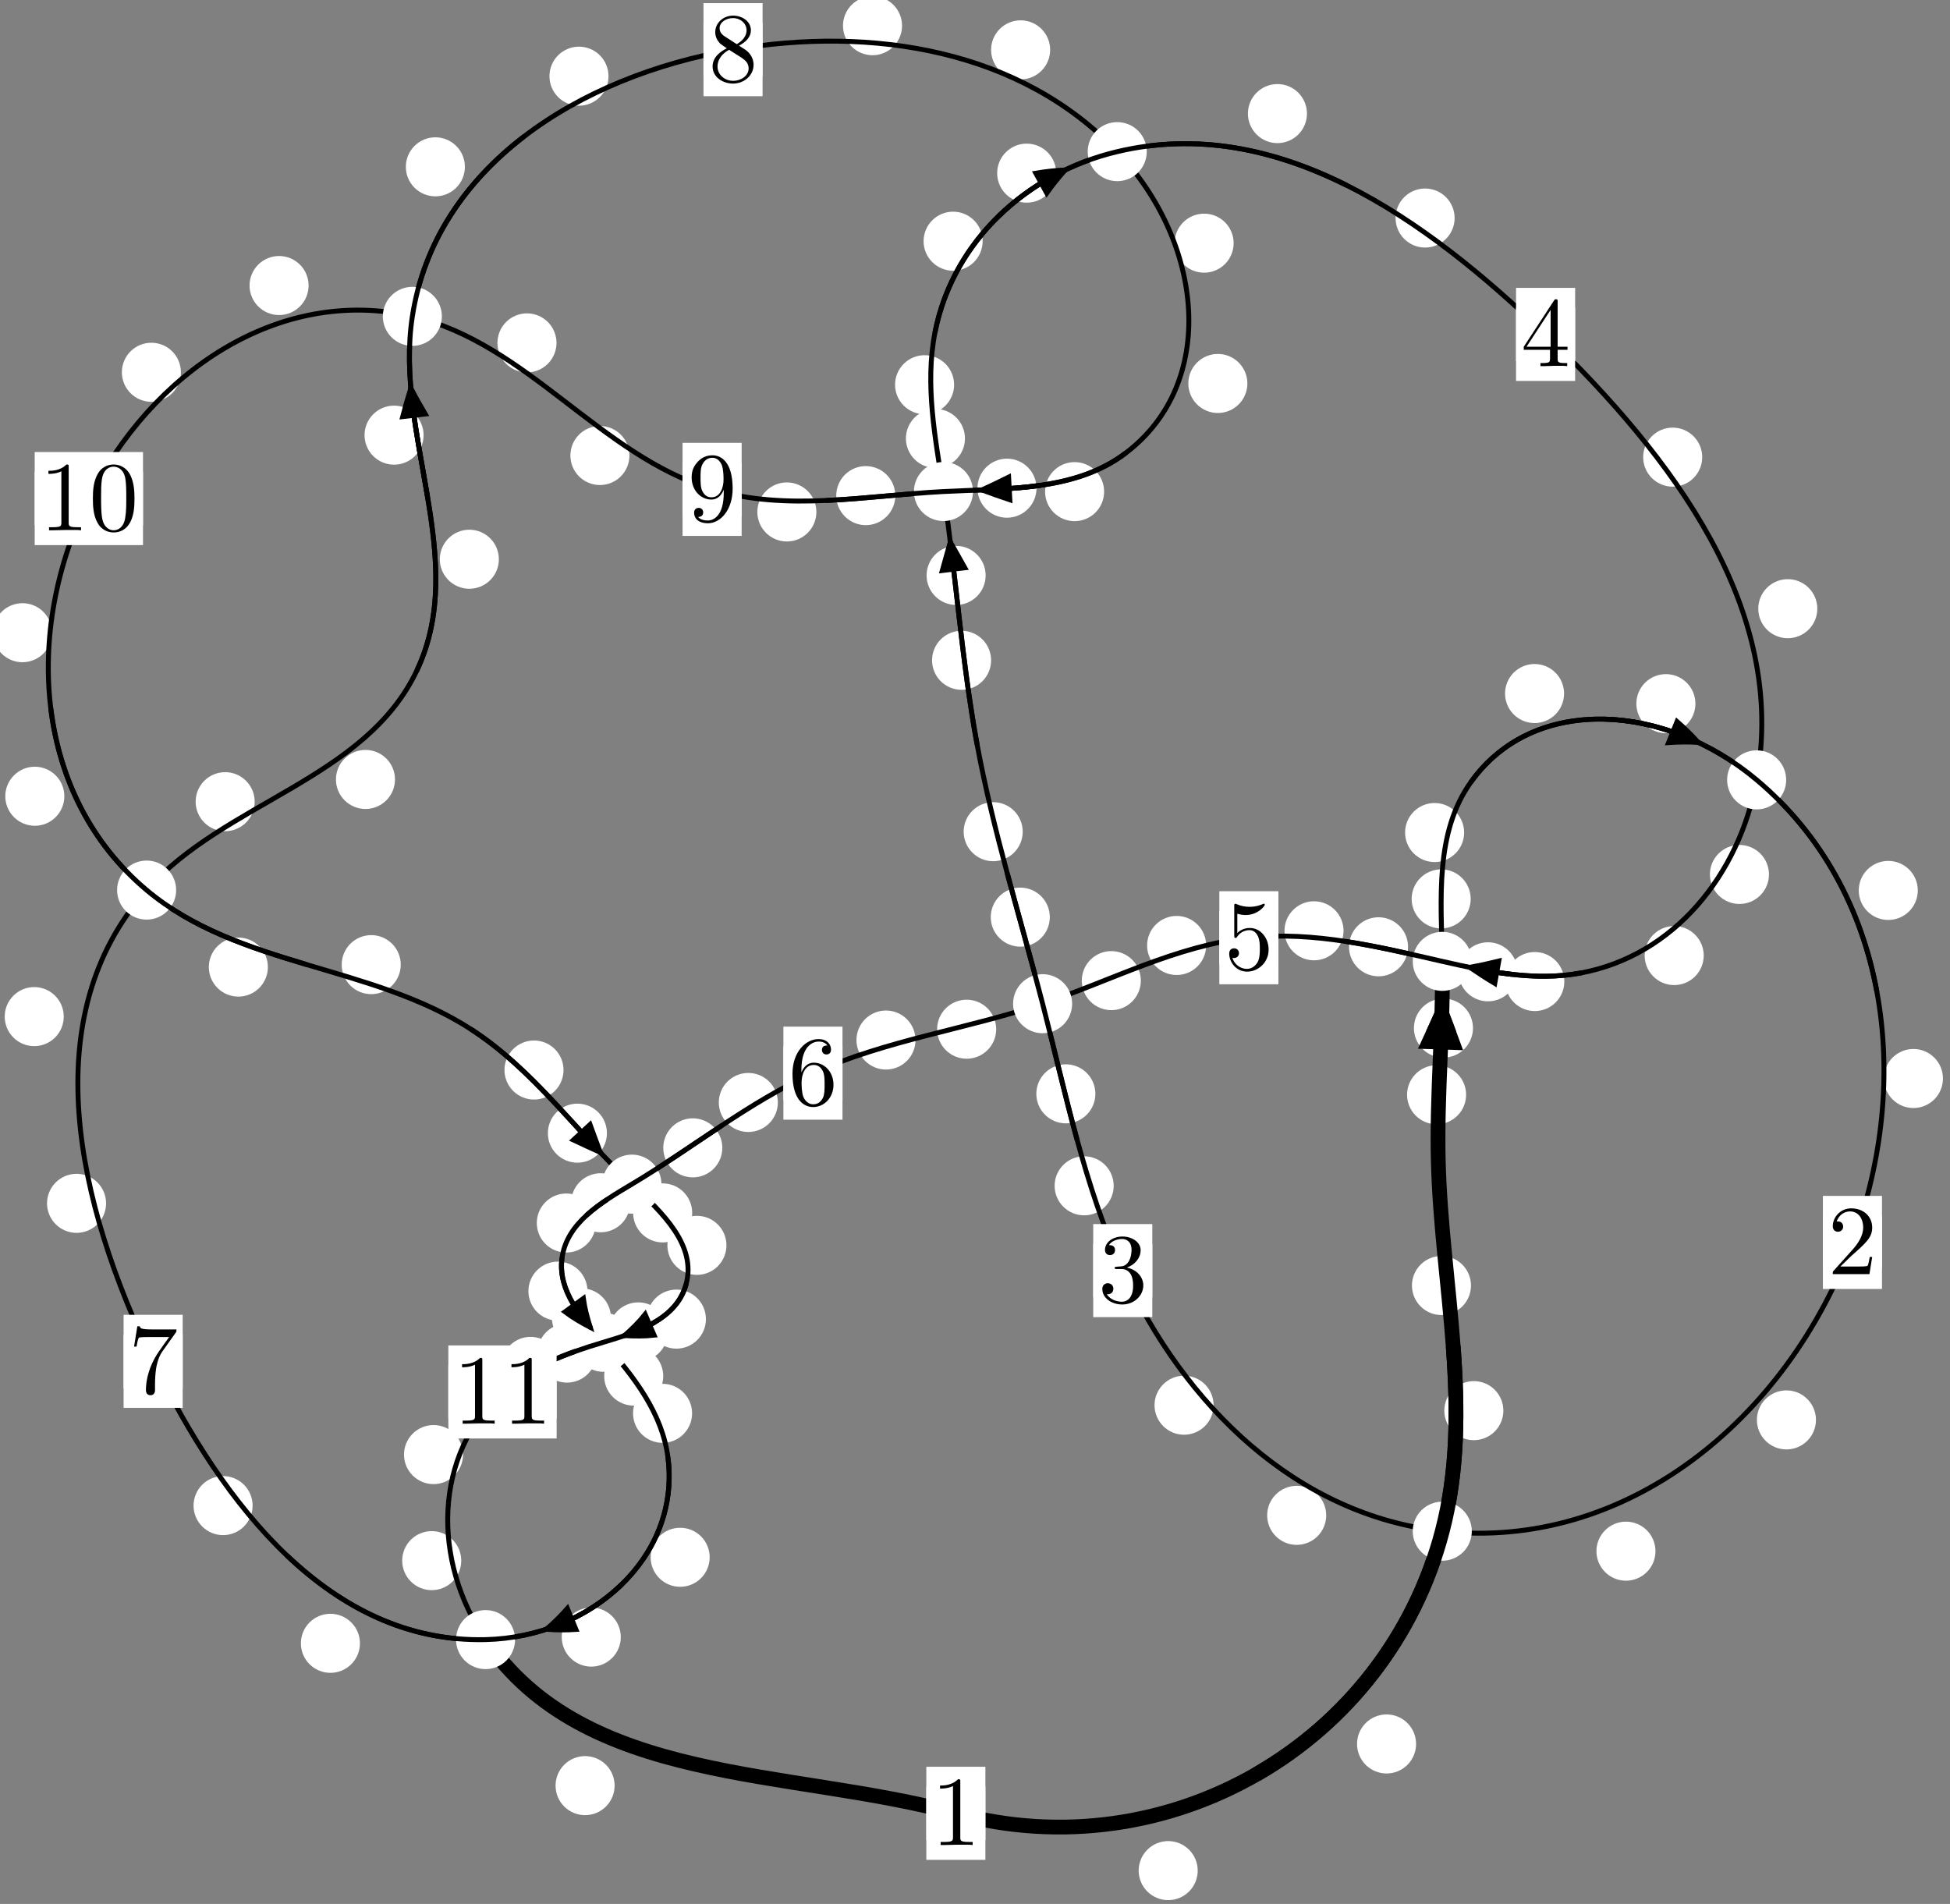 <?xml version="1.0"?>
<!-- Created by MetaPost 1.999 on 2021.07.06:0015 -->
<svg version="1.1" xmlns="http://www.w3.org/2000/svg" xmlns:xlink="http://www.w3.org/1999/xlink" width="197.397" height="192.733" viewBox="0 0 197.397 192.733">
<rect x="0" y="0" width="197.397" height="192.733" fill="#808080" stroke="none"/>
<!-- Original BoundingBox: -146.714462 -37.346756 50.682999 155.386322 -->
  <defs>
    <g transform="scale(0.01,0.01)" id="GLYPHcmr10_48">
      <path style="fill-rule: evenodd;" d="M460 -320C460 -400,455 -480,420 -554C374 -650,292 -666,250 -666C190 -666,117 -640,76 -547C44 -478,39 -400,39 -320C39 -245,43 -155,84 -79C127 2,200 22,249 22C303 22,379 1,423 -94C455 -163,460 -241,460 -320M249 -0C210 -0,151 -25,133 -121C122 -181,122 -273,122 -332C122 -396,122 -462,130 -516C149 -635,224 -644,249 -644C282 -644,348 -626,367 -527C377 -471,377 -395,377 -332C377 -257,377 -189,366 -125C351 -30,294 -0,249 -0"></path>
    </g>
    <g transform="scale(0.01,0.01)" id="GLYPHcmr10_49">
      <path style="fill-rule: evenodd;" d="M294 -640C294 -664,294 -666,271 -666C209 -602,121 -602,89 -602L89 -571C109 -571,168 -571,220 -597L220 -79C220 -43,217 -31,127 -31L95 -31L95 -0L257 -0L130 -3L217 -3L257 -3L297 -3L384 -3L419 -0L419 -31L387 -31C297 -31,294 -42,294 -79"></path>
    </g>
    <g transform="scale(0.01,0.01)" id="GLYPHcmr10_50">
      <path style="fill-rule: evenodd;" d="M127 -77L233 -180C389 -318,449 -372,449 -472C449 -586,359 -666,237 -666C124 -666,50 -574,50 -485C50 -429,100 -429,103 -429C120 -429,155 -441,155 -482C155 -508,137 -534,102 -534C94 -534,92 -534,89 -533C112 -598,166 -635,224 -635C315 -635,358 -554,358 -472C358 -392,308 -313,253 -251L61 -37C50 -26,50 -24,50 -0L421 -0L449 -174L424 -174C419 -144,412 -100,402 -85C395 -77,329 -77,307 -77"></path>
    </g>
    <g transform="scale(0.01,0.01)" id="GLYPHcmr10_51">
      <path style="fill-rule: evenodd;" d="M290 -352C372 -379,430 -449,430 -528C430 -610,342 -666,246 -666C145 -666,69 -606,69 -530C69 -497,91 -478,120 -478C151 -478,171 -500,171 -529C171 -579,124 -579,109 -579C140 -628,206 -641,242 -641C283 -641,338 -619,338 -529C338 -517,336 -459,310 -415C280 -367,246 -364,221 -363C213 -362,189 -360,182 -360C174 -359,167 -358,167 -348C167 -337,174 -337,191 -337L235 -337C317 -337,354 -269,354 -171C354 -35,285 -6,241 -6C198 -6,123 -23,88 -82C123 -77,154 -99,154 -137C154 -173,127 -193,98 -193C74 -193,42 -179,42 -135C42 -44,135 22,244 22C366 22,457 -69,457 -171C457 -253,394 -331,290 -352"></path>
    </g>
    <g transform="scale(0.01,0.01)" id="GLYPHcmr10_52">
      <path style="fill-rule: evenodd;" d="M294 -165L294 -78C294 -42,292 -31,218 -31L197 -31L197 -0L332 -0L238 -3L290 -3L332 -3L374 -3L427 -3L468 -0L468 -31L447 -31C373 -31,371 -42,371 -78L371 -165L471 -165L471 -196L371 -196L371 -651C371 -671,371 -677,355 -677C346 -677,343 -677,335 -665L28 -196L28 -165M300 -196L56 -196L300 -569"></path>
    </g>
    <g transform="scale(0.01,0.01)" id="GLYPHcmr10_53">
      <path style="fill-rule: evenodd;" d="M449 -201C449 -320,367 -420,259 -420C211 -420,168 -404,132 -369L132 -564C152 -558,185 -551,217 -551C340 -551,410 -642,410 -655C410 -661,407 -666,400 -666C399 -666,397 -666,392 -663C372 -654,323 -634,256 -634C216 -634,170 -641,123 -662C115 -665,113 -665,111 -665C101 -665,101 -657,101 -641L101 -345C101 -327,101 -319,115 -319C122 -319,124 -322,128 -328C139 -344,176 -398,257 -398C309 -398,334 -352,342 -334C358 -297,360 -258,360 -208C360 -173,360 -113,336 -71C312 -32,275 -6,229 -6C156 -6,99 -59,82 -118C85 -117,88 -116,99 -116C132 -116,149 -141,149 -165C149 -189,132 -214,99 -214C85 -214,50 -207,50 -161C50 -75,119 22,231 22C347 22,449 -74,449 -201"></path>
    </g>
    <g transform="scale(0.01,0.01)" id="GLYPHcmr10_54">
      <path style="fill-rule: evenodd;" d="M132 -328L132 -352C132 -605,256 -641,307 -641C331 -641,373 -635,395 -601C380 -601,340 -601,340 -556C340 -525,364 -510,386 -510C402 -510,432 -519,432 -558C432 -618,388 -666,305 -666C177 -666,42 -537,42 -316C42 -49,158 22,251 22C362 22,457 -72,457 -204C457 -331,368 -427,257 -427C189 -427,152 -376,132 -328M251 -6C188 -6,158 -66,152 -81C134 -128,134 -208,134 -226C134 -304,166 -404,256 -404C272 -404,318 -404,349 -342C367 -305,367 -254,367 -205C367 -157,367 -107,350 -71C320 -11,274 -6,251 -6"></path>
    </g>
    <g transform="scale(0.01,0.01)" id="GLYPHcmr10_55">
      <path style="fill-rule: evenodd;" d="M476 -609C485 -621,485 -623,485 -644L242 -644C120 -644,118 -657,114 -676L89 -676L56 -470L81 -470C84 -486,93 -549,106 -561C113 -567,191 -567,204 -567L411 -567C400 -551,321 -442,299 -409C209 -274,176 -135,176 -33C176 -23,176 22,222 22C268 22,268 -23,268 -33L268 -84C268 -139,271 -194,279 -248C283 -271,297 -357,341 -419"></path>
    </g>
    <g transform="scale(0.01,0.01)" id="GLYPHcmr10_56">
      <path style="fill-rule: evenodd;" d="M163 -457C117 -487,113 -521,113 -538C113 -599,178 -641,249 -641C322 -641,386 -589,386 -517C386 -460,347 -412,287 -377M309 -362C381 -399,430 -451,430 -517C430 -609,341 -666,250 -666C150 -666,69 -592,69 -499C69 -481,71 -436,113 -389C124 -377,161 -352,186 -335C128 -306,42 -250,42 -151C42 -45,144 22,249 22C362 22,457 -61,457 -168C457 -204,446 -249,408 -291C389 -312,373 -322,309 -362M209 -320L332 -242C360 -223,407 -193,407 -132C407 -58,332 -6,250 -6C164 -6,92 -68,92 -151C92 -209,124 -273,209 -320"></path>
    </g>
    <g transform="scale(0.01,0.01)" id="GLYPHcmr10_57">
      <path style="fill-rule: evenodd;" d="M367 -318L367 -286C367 -52,263 -6,205 -6C188 -6,134 -8,107 -42C151 -42,159 -71,159 -88C159 -119,135 -134,113 -134C97 -134,67 -125,67 -86C67 -19,121 22,206 22C335 22,457 -114,457 -329C457 -598,342 -666,253 -666C198 -666,149 -648,106 -603C65 -558,42 -516,42 -441C42 -316,130 -218,242 -218C303 -218,344 -260,367 -318M243 -241C227 -241,181 -241,150 -304C132 -341,132 -391,132 -440C132 -494,132 -541,153 -578C180 -628,218 -641,253 -641C299 -641,332 -607,349 -562C361 -530,365 -467,365 -421C365 -338,331 -241,243 -241"></path>
    </g>
  </defs>
  <path d="M121.244 189.358C121.244 188.565,120.929 187.805,120.369 187.245C119.808 186.684,119.048 186.369,118.255 186.369C117.463 186.369,116.703 186.684,116.142 187.245C115.582 187.805,115.267 188.565,115.267 189.358C115.267 190.151,115.582 190.911,116.142 191.471C116.703 192.032,117.463 192.347,118.255 192.347C119.048 192.347,119.808 192.032,120.369 191.471C120.929 190.911,121.244 190.151,121.244 189.358Z" style="fill: rgb(100%,100%,100%);stroke: none;"></path>
  <path d="M99.749 183.558C99.749 182.765,99.434 182.005,98.874 181.444C98.313 180.884,97.553 180.569,96.761 180.569C95.968 180.569,95.208 180.884,94.647 181.444C94.087 182.005,93.772 182.765,93.772 183.558C93.772 184.35,94.087 185.111,94.647 185.671C95.208 186.232,95.968 186.547,96.761 186.547C97.553 186.547,98.313 186.232,98.874 185.671C99.434 185.111,99.749 184.35,99.749 183.558Z" style="fill: rgb(100%,100%,100%);stroke: none;"></path>
  <path d="M152.184 142.797C152.184 142.004,151.869 141.244,151.309 140.683C150.748 140.123,149.988 139.808,149.195 139.808C148.403 139.808,147.643 140.123,147.082 140.683C146.522 141.244,146.207 142.004,146.207 142.797C146.207 143.589,146.522 144.35,147.082 144.91C147.643 145.471,148.403 145.786,149.195 145.786C149.988 145.786,150.748 145.471,151.309 144.91C151.869 144.35,152.184 143.589,152.184 142.797Z" style="fill: rgb(100%,100%,100%);stroke: none;"></path>
  <path d="M143.349 176.538C143.349 175.745,143.034 174.985,142.474 174.424C141.913 173.864,141.153 173.549,140.36 173.549C139.568 173.549,138.808 173.864,138.247 174.424C137.687 174.985,137.372 175.745,137.372 176.538C137.372 177.33,137.687 178.09,138.247 178.651C138.808 179.211,139.568 179.526,140.36 179.526C141.153 179.526,141.913 179.211,142.474 178.651C143.034 178.09,143.349 177.33,143.349 176.538Z" style="fill: rgb(100%,100%,100%);stroke: none;"></path>
  <path d="M148.413 110.819C148.413 110.026,148.098 109.266,147.538 108.706C146.977 108.145,146.217 107.83,145.424 107.83C144.632 107.83,143.872 108.145,143.311 108.706C142.751 109.266,142.436 110.026,142.436 110.819C142.436 111.612,142.751 112.372,143.311 112.932C143.872 113.493,144.632 113.808,145.424 113.808C146.217 113.808,146.977 113.493,147.538 112.932C148.098 112.372,148.413 111.612,148.413 110.819Z" style="fill: rgb(100%,100%,100%);stroke: none;"></path>
  <path d="M148.907 130.131C148.907 129.338,148.592 128.578,148.032 128.017C147.471 127.457,146.711 127.142,145.919 127.142C145.126 127.142,144.366 127.457,143.805 128.017C143.245 128.578,142.93 129.338,142.93 130.131C142.93 130.923,143.245 131.684,143.805 132.244C144.366 132.805,145.126 133.12,145.919 133.12C146.711 133.12,147.471 132.805,148.032 132.244C148.592 131.684,148.907 130.923,148.907 130.131Z" style="fill: rgb(100%,100%,100%);stroke: none;"></path>
  <path d="M148.877 90.993C148.877 90.2,148.562 89.44,148.002 88.88C147.441 88.319,146.681 88.004,145.889 88.004C145.096 88.004,144.336 88.319,143.775 88.88C143.215 89.44,142.9 90.2,142.9 90.993C142.9 91.786,143.215 92.546,143.775 93.106C144.336 93.667,145.096 93.982,145.889 93.982C146.681 93.982,147.441 93.667,148.002 93.106C148.562 92.546,148.877 91.786,148.877 90.993Z" style="fill: rgb(100%,100%,100%);stroke: none;"></path>
  <path d="M149.108 104.072C149.108 103.279,148.793 102.519,148.232 101.959C147.672 101.398,146.912 101.083,146.119 101.083C145.326 101.083,144.566 101.398,144.006 101.959C143.445 102.519,143.13 103.279,143.13 104.072C143.13 104.865,143.445 105.625,144.006 106.185C144.566 106.746,145.326 107.061,146.119 107.061C146.912 107.061,147.672 106.746,148.232 106.185C148.793 105.625,149.108 104.865,149.108 104.072Z" style="fill: rgb(100%,100%,100%);stroke: none;"></path>
  <path d="M158.331 70.206C158.331 69.413,158.016 68.653,157.456 68.092C156.895 67.532,156.135 67.217,155.343 67.217C154.55 67.217,153.79 67.532,153.229 68.092C152.669 68.653,152.354 69.413,152.354 70.206C152.354 70.998,152.669 71.758,153.229 72.319C153.79 72.879,154.55 73.194,155.343 73.194C156.135 73.194,156.895 72.879,157.456 72.319C158.016 71.758,158.331 70.998,158.331 70.206Z" style="fill: rgb(100%,100%,100%);stroke: none;"></path>
  <path d="M148.213 84.276C148.213 83.483,147.898 82.723,147.338 82.163C146.777 81.602,146.017 81.287,145.225 81.287C144.432 81.287,143.672 81.602,143.111 82.163C142.551 82.723,142.236 83.483,142.236 84.276C142.236 85.069,142.551 85.829,143.111 86.389C143.672 86.95,144.432 87.265,145.225 87.265C146.017 87.265,146.777 86.95,147.338 86.389C147.898 85.829,148.213 85.069,148.213 84.276Z" style="fill: rgb(100%,100%,100%);stroke: none;"></path>
  <path d="M194.138 90.136C194.138 89.344,193.823 88.584,193.262 88.023C192.702 87.463,191.941 87.148,191.149 87.148C190.356 87.148,189.596 87.463,189.035 88.023C188.475 88.584,188.16 89.344,188.16 90.136C188.16 90.929,188.475 91.689,189.035 92.25C189.596 92.81,190.356 93.125,191.149 93.125C191.941 93.125,192.702 92.81,193.262 92.25C193.823 91.689,194.138 90.929,194.138 90.136Z" style="fill: rgb(100%,100%,100%);stroke: none;"></path>
  <path d="M171.625 71.229C171.625 70.436,171.311 69.676,170.75 69.116C170.19 68.555,169.429 68.24,168.637 68.24C167.844 68.24,167.084 68.555,166.523 69.116C165.963 69.676,165.648 70.436,165.648 71.229C165.648 72.022,165.963 72.782,166.523 73.342C167.084 73.903,167.844 74.218,168.637 74.218C169.429 74.218,170.19 73.903,170.75 73.342C171.311 72.782,171.625 72.022,171.625 71.229Z" style="fill: rgb(100%,100%,100%);stroke: none;"></path>
  <path d="M183.828 143.734C183.828 142.942,183.513 142.181,182.952 141.621C182.392 141.061,181.632 140.746,180.839 140.746C180.046 140.746,179.286 141.061,178.726 141.621C178.165 142.181,177.85 142.942,177.85 143.734C177.85 144.527,178.165 145.287,178.726 145.848C179.286 146.408,180.046 146.723,180.839 146.723C181.632 146.723,182.392 146.408,182.952 145.848C183.513 145.287,183.828 144.527,183.828 143.734Z" style="fill: rgb(100%,100%,100%);stroke: none;"></path>
  <path d="M196.683 109.175C196.683 108.382,196.368 107.622,195.808 107.062C195.247 106.501,194.487 106.186,193.694 106.186C192.902 106.186,192.141 106.501,191.581 107.062C191.02 107.622,190.706 108.382,190.706 109.175C190.706 109.968,191.02 110.728,191.581 111.288C192.141 111.849,192.902 112.164,193.694 112.164C194.487 112.164,195.247 111.849,195.808 111.288C196.368 110.728,196.683 109.968,196.683 109.175Z" style="fill: rgb(100%,100%,100%);stroke: none;"></path>
  <path d="M134.251 153.397C134.251 152.604,133.936 151.844,133.376 151.283C132.815 150.723,132.055 150.408,131.262 150.408C130.47 150.408,129.71 150.723,129.149 151.283C128.589 151.844,128.274 152.604,128.274 153.397C128.274 154.189,128.589 154.95,129.149 155.51C129.71 156.071,130.47 156.385,131.262 156.385C132.055 156.385,132.815 156.071,133.376 155.51C133.936 154.95,134.251 154.189,134.251 153.397Z" style="fill: rgb(100%,100%,100%);stroke: none;"></path>
  <path d="M167.583 157.023C167.583 156.23,167.268 155.47,166.708 154.91C166.147 154.349,165.387 154.034,164.594 154.034C163.802 154.034,163.041 154.349,162.481 154.91C161.92 155.47,161.605 156.23,161.605 157.023C161.605 157.816,161.92 158.576,162.481 159.136C163.041 159.697,163.802 160.012,164.594 160.012C165.387 160.012,166.147 159.697,166.708 159.136C167.268 158.576,167.583 157.816,167.583 157.023Z" style="fill: rgb(100%,100%,100%);stroke: none;"></path>
  <path d="M112.737 120.038C112.737 119.245,112.422 118.485,111.861 117.924C111.301 117.364,110.541 117.049,109.748 117.049C108.955 117.049,108.195 117.364,107.635 117.924C107.074 118.485,106.759 119.245,106.759 120.038C106.759 120.83,107.074 121.591,107.635 122.151C108.195 122.712,108.955 123.026,109.748 123.026C110.541 123.026,111.301 122.712,111.861 122.151C112.422 121.591,112.737 120.83,112.737 120.038Z" style="fill: rgb(100%,100%,100%);stroke: none;"></path>
  <path d="M122.85 142.248C122.85 141.455,122.535 140.695,121.974 140.134C121.414 139.574,120.654 139.259,119.861 139.259C119.068 139.259,118.308 139.574,117.748 140.134C117.187 140.695,116.872 141.455,116.872 142.248C116.872 143.04,117.187 143.801,117.748 144.361C118.308 144.921,119.068 145.236,119.861 145.236C120.654 145.236,121.414 144.921,121.974 144.361C122.535 143.801,122.85 143.04,122.85 142.248Z" style="fill: rgb(100%,100%,100%);stroke: none;"></path>
  <path d="M106.271 92.839C106.271 92.046,105.956 91.286,105.395 90.726C104.835 90.165,104.075 89.85,103.282 89.85C102.489 89.85,101.729 90.165,101.169 90.726C100.608 91.286,100.293 92.046,100.293 92.839C100.293 93.632,100.608 94.392,101.169 94.952C101.729 95.513,102.489 95.828,103.282 95.828C104.075 95.828,104.835 95.513,105.395 94.952C105.956 94.392,106.271 93.632,106.271 92.839Z" style="fill: rgb(100%,100%,100%);stroke: none;"></path>
  <path d="M110.884 110.727C110.884 109.934,110.569 109.174,110.009 108.614C109.448 108.053,108.688 107.738,107.896 107.738C107.103 107.738,106.343 108.053,105.782 108.614C105.222 109.174,104.907 109.934,104.907 110.727C104.907 111.52,105.222 112.28,105.782 112.84C106.343 113.401,107.103 113.716,107.896 113.716C108.688 113.716,109.448 113.401,110.009 112.84C110.569 112.28,110.884 111.52,110.884 110.727Z" style="fill: rgb(100%,100%,100%);stroke: none;"></path>
  <path d="M100.329 66.841C100.329 66.049,100.014 65.288,99.453 64.728C98.893 64.167,98.132 63.852,97.34 63.852C96.547 63.852,95.787 64.167,95.226 64.728C94.666 65.288,94.351 66.049,94.351 66.841C94.351 67.634,94.666 68.394,95.226 68.955C95.787 69.515,96.547 69.83,97.34 69.83C98.132 69.83,98.893 69.515,99.453 68.955C100.014 68.394,100.329 67.634,100.329 66.841Z" style="fill: rgb(100%,100%,100%);stroke: none;"></path>
  <path d="M103.529 84.19C103.529 83.398,103.214 82.637,102.654 82.077C102.093 81.516,101.333 81.202,100.54 81.202C99.748 81.202,98.987 81.516,98.427 82.077C97.866 82.637,97.551 83.398,97.551 84.19C97.551 84.983,97.866 85.743,98.427 86.304C98.987 86.864,99.748 87.179,100.54 87.179C101.333 87.179,102.093 86.864,102.654 86.304C103.214 85.743,103.529 84.983,103.529 84.19Z" style="fill: rgb(100%,100%,100%);stroke: none;"></path>
  <path d="M97.682 44.384C97.682 43.591,97.367 42.831,96.807 42.27C96.246 41.71,95.486 41.395,94.694 41.395C93.901 41.395,93.141 41.71,92.58 42.27C92.02 42.831,91.705 43.591,91.705 44.384C91.705 45.176,92.02 45.936,92.58 46.497C93.141 47.057,93.901 47.372,94.694 47.372C95.486 47.372,96.246 47.057,96.807 46.497C97.367 45.936,97.682 45.176,97.682 44.384Z" style="fill: rgb(100%,100%,100%);stroke: none;"></path>
  <path d="M99.776 58.248C99.776 57.455,99.461 56.695,98.9 56.135C98.34 55.574,97.58 55.259,96.787 55.259C95.994 55.259,95.234 55.574,94.674 56.135C94.113 56.695,93.798 57.455,93.798 58.248C93.798 59.041,94.113 59.801,94.674 60.361C95.234 60.922,95.994 61.237,96.787 61.237C97.58 61.237,98.34 60.922,98.9 60.361C99.461 59.801,99.776 59.041,99.776 58.248Z" style="fill: rgb(100%,100%,100%);stroke: none;"></path>
  <path d="M99.472 24.416C99.472 23.623,99.157 22.863,98.596 22.303C98.036 21.742,97.276 21.427,96.483 21.427C95.69 21.427,94.93 21.742,94.37 22.303C93.809 22.863,93.494 23.623,93.494 24.416C93.494 25.209,93.809 25.969,94.37 26.529C94.93 27.09,95.69 27.405,96.483 27.405C97.276 27.405,98.036 27.09,98.596 26.529C99.157 25.969,99.472 25.209,99.472 24.416Z" style="fill: rgb(100%,100%,100%);stroke: none;"></path>
  <path d="M96.583 38.945C96.583 38.152,96.268 37.392,95.708 36.832C95.147 36.271,94.387 35.956,93.595 35.956C92.802 35.956,92.042 36.271,91.481 36.832C90.921 37.392,90.606 38.152,90.606 38.945C90.606 39.738,90.921 40.498,91.481 41.058C92.042 41.619,92.802 41.934,93.595 41.934C94.387 41.934,95.147 41.619,95.708 41.058C96.268 40.498,96.583 39.738,96.583 38.945Z" style="fill: rgb(100%,100%,100%);stroke: none;"></path>
  <path d="M132.303 11.499C132.303 10.707,131.988 9.946,131.428 9.386C130.867 8.825,130.107 8.51,129.315 8.51C128.522 8.51,127.762 8.825,127.201 9.386C126.641 9.946,126.326 10.707,126.326 11.499C126.326 12.292,126.641 13.052,127.201 13.613C127.762 14.173,128.522 14.488,129.315 14.488C130.107 14.488,130.867 14.173,131.428 13.613C131.988 13.052,132.303 12.292,132.303 11.499Z" style="fill: rgb(100%,100%,100%);stroke: none;"></path>
  <path d="M106.919 17.528C106.919 16.735,106.604 15.975,106.044 15.414C105.483 14.854,104.723 14.539,103.93 14.539C103.138 14.539,102.378 14.854,101.817 15.414C101.257 15.975,100.942 16.735,100.942 17.528C100.942 18.32,101.257 19.081,101.817 19.641C102.378 20.201,103.138 20.516,103.93 20.516C104.723 20.516,105.483 20.201,106.044 19.641C106.604 19.081,106.919 18.32,106.919 17.528Z" style="fill: rgb(100%,100%,100%);stroke: none;"></path>
  <path d="M172.314 46.275C172.314 45.483,171.999 44.723,171.438 44.162C170.878 43.602,170.118 43.287,169.325 43.287C168.532 43.287,167.772 43.602,167.212 44.162C166.651 44.723,166.336 45.483,166.336 46.275C166.336 47.068,166.651 47.828,167.212 48.389C167.772 48.949,168.532 49.264,169.325 49.264C170.118 49.264,170.878 48.949,171.438 48.389C171.999 47.828,172.314 47.068,172.314 46.275Z" style="fill: rgb(100%,100%,100%);stroke: none;"></path>
  <path d="M147.25 22.071C147.25 21.279,146.935 20.518,146.374 19.958C145.814 19.397,145.054 19.083,144.261 19.083C143.468 19.083,142.708 19.397,142.148 19.958C141.587 20.518,141.272 21.279,141.272 22.071C141.272 22.864,141.587 23.624,142.148 24.185C142.708 24.745,143.468 25.06,144.261 25.06C145.054 25.06,145.814 24.745,146.374 24.185C146.935 23.624,147.25 22.864,147.25 22.071Z" style="fill: rgb(100%,100%,100%);stroke: none;"></path>
  <path d="M179.071 88.519C179.071 87.726,178.756 86.966,178.195 86.405C177.635 85.845,176.875 85.53,176.082 85.53C175.289 85.53,174.529 85.845,173.969 86.405C173.408 86.966,173.093 87.726,173.093 88.519C173.093 89.311,173.408 90.071,173.969 90.632C174.529 91.192,175.289 91.507,176.082 91.507C176.875 91.507,177.635 91.192,178.195 90.632C178.756 90.071,179.071 89.311,179.071 88.519Z" style="fill: rgb(100%,100%,100%);stroke: none;"></path>
  <path d="M183.965 61.617C183.965 60.824,183.65 60.064,183.09 59.504C182.529 58.943,181.769 58.628,180.977 58.628C180.184 58.628,179.424 58.943,178.863 59.504C178.303 60.064,177.988 60.824,177.988 61.617C177.988 62.41,178.303 63.17,178.863 63.73C179.424 64.291,180.184 64.606,180.977 64.606C181.769 64.606,182.529 64.291,183.09 63.73C183.65 63.17,183.965 62.41,183.965 61.617Z" style="fill: rgb(100%,100%,100%);stroke: none;"></path>
  <path d="M158.355 99.36C158.355 98.567,158.04 97.807,157.479 97.246C156.919 96.686,156.159 96.371,155.366 96.371C154.573 96.371,153.813 96.686,153.253 97.246C152.692 97.807,152.377 98.567,152.377 99.36C152.377 100.152,152.692 100.913,153.253 101.473C153.813 102.034,154.573 102.348,155.366 102.348C156.159 102.348,156.919 102.034,157.479 101.473C158.04 100.913,158.355 100.152,158.355 99.36Z" style="fill: rgb(100%,100%,100%);stroke: none;"></path>
  <path d="M172.466 96.73C172.466 95.937,172.151 95.177,171.59 94.617C171.03 94.056,170.27 93.741,169.477 93.741C168.684 93.741,167.924 94.056,167.363 94.617C166.803 95.177,166.488 95.937,166.488 96.73C166.488 97.523,166.803 98.283,167.363 98.843C167.924 99.404,168.684 99.719,169.477 99.719C170.27 99.719,171.03 99.404,171.59 98.843C172.151 98.283,172.466 97.523,172.466 96.73Z" style="fill: rgb(100%,100%,100%);stroke: none;"></path>
  <path d="M142.535 95.842C142.535 95.049,142.22 94.289,141.66 93.729C141.099 93.168,140.339 92.853,139.547 92.853C138.754 92.853,137.994 93.168,137.433 93.729C136.873 94.289,136.558 95.049,136.558 95.842C136.558 96.635,136.873 97.395,137.433 97.955C137.994 98.516,138.754 98.831,139.547 98.831C140.339 98.831,141.099 98.516,141.66 97.955C142.22 97.395,142.535 96.635,142.535 95.842Z" style="fill: rgb(100%,100%,100%);stroke: none;"></path>
  <path d="M153.616 98.374C153.616 97.581,153.301 96.821,152.74 96.261C152.18 95.7,151.419 95.385,150.627 95.385C149.834 95.385,149.074 95.7,148.513 96.261C147.953 96.821,147.638 97.581,147.638 98.374C147.638 99.167,147.953 99.927,148.513 100.487C149.074 101.048,149.834 101.363,150.627 101.363C151.419 101.363,152.18 101.048,152.74 100.487C153.301 99.927,153.616 99.167,153.616 98.374Z" style="fill: rgb(100%,100%,100%);stroke: none;"></path>
  <path d="M122.099 95.708C122.099 94.915,121.784 94.155,121.223 93.594C120.663 93.034,119.903 92.719,119.11 92.719C118.317 92.719,117.557 93.034,116.997 93.594C116.436 94.155,116.121 94.915,116.121 95.708C116.121 96.5,116.436 97.261,116.997 97.821C117.557 98.382,118.317 98.697,119.11 98.697C119.903 98.697,120.663 98.382,121.223 97.821C121.784 97.261,122.099 96.5,122.099 95.708Z" style="fill: rgb(100%,100%,100%);stroke: none;"></path>
  <path d="M136.006 94.223C136.006 93.43,135.691 92.67,135.13 92.11C134.57 91.549,133.81 91.234,133.017 91.234C132.224 91.234,131.464 91.549,130.904 92.11C130.343 92.67,130.028 93.43,130.028 94.223C130.028 95.016,130.343 95.776,130.904 96.336C131.464 96.897,132.224 97.212,133.017 97.212C133.81 97.212,134.57 96.897,135.13 96.336C135.691 95.776,136.006 95.016,136.006 94.223Z" style="fill: rgb(100%,100%,100%);stroke: none;"></path>
  <path d="M100.842 104.185C100.842 103.393,100.528 102.633,99.967 102.072C99.407 101.512,98.646 101.197,97.854 101.197C97.061 101.197,96.301 101.512,95.74 102.072C95.18 102.633,94.865 103.393,94.865 104.185C94.865 104.978,95.18 105.738,95.74 106.299C96.301 106.859,97.061 107.174,97.854 107.174C98.646 107.174,99.407 106.859,99.967 106.299C100.528 105.738,100.842 104.978,100.842 104.185Z" style="fill: rgb(100%,100%,100%);stroke: none;"></path>
  <path d="M115.486 99.268C115.486 98.475,115.171 97.715,114.61 97.154C114.05 96.594,113.29 96.279,112.497 96.279C111.704 96.279,110.944 96.594,110.383 97.154C109.823 97.715,109.508 98.475,109.508 99.268C109.508 100.06,109.823 100.82,110.383 101.381C110.944 101.941,111.704 102.256,112.497 102.256C113.29 102.256,114.05 101.941,114.61 101.381C115.171 100.82,115.486 100.06,115.486 99.268Z" style="fill: rgb(100%,100%,100%);stroke: none;"></path>
  <path d="M78.741 111.6C78.741 110.808,78.426 110.048,77.866 109.487C77.305 108.927,76.545 108.612,75.752 108.612C74.96 108.612,74.199 108.927,73.639 109.487C73.078 110.048,72.764 110.808,72.764 111.6C72.764 112.393,73.078 113.153,73.639 113.714C74.199 114.274,74.96 114.589,75.752 114.589C76.545 114.589,77.305 114.274,77.866 113.714C78.426 113.153,78.741 112.393,78.741 111.6Z" style="fill: rgb(100%,100%,100%);stroke: none;"></path>
  <path d="M92.676 105.28C92.676 104.488,92.361 103.728,91.801 103.167C91.24 102.607,90.48 102.292,89.687 102.292C88.895 102.292,88.135 102.607,87.574 103.167C87.014 103.728,86.699 104.488,86.699 105.28C86.699 106.073,87.014 106.833,87.574 107.394C88.135 107.954,88.895 108.269,89.687 108.269C90.48 108.269,91.24 107.954,91.801 107.394C92.361 106.833,92.676 106.073,92.676 105.28Z" style="fill: rgb(100%,100%,100%);stroke: none;"></path>
  <path d="M63.793 121.754C63.793 120.962,63.478 120.202,62.918 119.641C62.357 119.081,61.597 118.766,60.804 118.766C60.012 118.766,59.251 119.081,58.691 119.641C58.13 120.202,57.816 120.962,57.816 121.754C57.816 122.547,58.13 123.307,58.691 123.868C59.251 124.428,60.012 124.743,60.804 124.743C61.597 124.743,62.357 124.428,62.918 123.868C63.478 123.307,63.793 122.547,63.793 121.754Z" style="fill: rgb(100%,100%,100%);stroke: none;"></path>
  <path d="M73.12 116.194C73.12 115.401,72.805 114.641,72.245 114.081C71.684 113.52,70.924 113.205,70.131 113.205C69.339 113.205,68.578 113.52,68.018 114.081C67.457 114.641,67.143 115.401,67.143 116.194C67.143 116.987,67.457 117.747,68.018 118.307C68.578 118.868,69.339 119.183,70.131 119.183C70.924 119.183,71.684 118.868,72.245 118.307C72.805 117.747,73.12 116.987,73.12 116.194Z" style="fill: rgb(100%,100%,100%);stroke: none;"></path>
  <path d="M59.468 130.699C59.468 129.906,59.153 129.146,58.592 128.585C58.032 128.025,57.272 127.71,56.479 127.71C55.686 127.71,54.926 128.025,54.366 128.585C53.805 129.146,53.49 129.906,53.49 130.699C53.49 131.491,53.805 132.252,54.366 132.812C54.926 133.372,55.686 133.687,56.479 133.687C57.272 133.687,58.032 133.372,58.592 132.812C59.153 132.252,59.468 131.491,59.468 130.699Z" style="fill: rgb(100%,100%,100%);stroke: none;"></path>
  <path d="M60.316 123.804C60.316 123.011,60.001 122.251,59.441 121.69C58.88 121.13,58.12 120.815,57.327 120.815C56.535 120.815,55.774 121.13,55.214 121.69C54.653 122.251,54.339 123.011,54.339 123.804C54.339 124.596,54.653 125.356,55.214 125.917C55.774 126.477,56.535 126.792,57.327 126.792C58.12 126.792,58.88 126.477,59.441 125.917C60.001 125.356,60.316 124.596,60.316 123.804Z" style="fill: rgb(100%,100%,100%);stroke: none;"></path>
  <path d="M67.139 139.299C67.139 138.507,66.824 137.746,66.263 137.186C65.703 136.625,64.943 136.311,64.15 136.311C63.357 136.311,62.597 136.625,62.037 137.186C61.476 137.746,61.161 138.507,61.161 139.299C61.161 140.092,61.476 140.852,62.037 141.413C62.597 141.973,63.357 142.288,64.15 142.288C64.943 142.288,65.703 141.973,66.263 141.413C66.824 140.852,67.139 140.092,67.139 139.299Z" style="fill: rgb(100%,100%,100%);stroke: none;"></path>
  <path d="M61.847 133.402C61.847 132.609,61.532 131.849,60.972 131.289C60.411 130.728,59.651 130.413,58.858 130.413C58.066 130.413,57.305 130.728,56.745 131.289C56.184 131.849,55.87 132.609,55.87 133.402C55.87 134.195,56.184 134.955,56.745 135.515C57.305 136.076,58.066 136.391,58.858 136.391C59.651 136.391,60.411 136.076,60.972 135.515C61.532 134.955,61.847 134.195,61.847 133.402Z" style="fill: rgb(100%,100%,100%);stroke: none;"></path>
  <path d="M71.84 157.641C71.84 156.848,71.525 156.088,70.965 155.527C70.404 154.967,69.644 154.652,68.852 154.652C68.059 154.652,67.299 154.967,66.738 155.527C66.178 156.088,65.863 156.848,65.863 157.641C65.863 158.433,66.178 159.193,66.738 159.754C67.299 160.314,68.059 160.629,68.852 160.629C69.644 160.629,70.404 160.314,70.965 159.754C71.525 159.193,71.84 158.433,71.84 157.641Z" style="fill: rgb(100%,100%,100%);stroke: none;"></path>
  <path d="M70.06 143.068C70.06 142.276,69.745 141.516,69.185 140.955C68.624 140.395,67.864 140.08,67.072 140.08C66.279 140.08,65.519 140.395,64.958 140.955C64.398 141.516,64.083 142.276,64.083 143.068C64.083 143.861,64.398 144.621,64.958 145.182C65.519 145.742,66.279 146.057,67.072 146.057C67.864 146.057,68.624 145.742,69.185 145.182C69.745 144.621,70.06 143.861,70.06 143.068Z" style="fill: rgb(100%,100%,100%);stroke: none;"></path>
  <path d="M36.436 166.35C36.436 165.557,36.121 164.797,35.56 164.237C35 163.676,34.24 163.361,33.447 163.361C32.654 163.361,31.894 163.676,31.334 164.237C30.773 164.797,30.458 165.557,30.458 166.35C30.458 167.143,30.773 167.903,31.334 168.463C31.894 169.024,32.654 169.339,33.447 169.339C34.24 169.339,35 169.024,35.56 168.463C36.121 167.903,36.436 167.143,36.436 166.35Z" style="fill: rgb(100%,100%,100%);stroke: none;"></path>
  <path d="M62.842 165.719C62.842 164.926,62.527 164.166,61.967 163.606C61.407 163.045,60.646 162.73,59.854 162.73C59.061 162.73,58.301 163.045,57.74 163.606C57.18 164.166,56.865 164.926,56.865 165.719C56.865 166.512,57.18 167.272,57.74 167.832C58.301 168.393,59.061 168.708,59.854 168.708C60.646 168.708,61.407 168.393,61.967 167.832C62.527 167.272,62.842 166.512,62.842 165.719Z" style="fill: rgb(100%,100%,100%);stroke: none;"></path>
  <path d="M10.738 121.812C10.738 121.02,10.423 120.259,9.863 119.699C9.302 119.138,8.542 118.823,7.75 118.823C6.957 118.823,6.197 119.138,5.636 119.699C5.076 120.259,4.761 121.02,4.761 121.812C4.761 122.605,5.076 123.365,5.636 123.926C6.197 124.486,6.957 124.801,7.75 124.801C8.542 124.801,9.302 124.486,9.863 123.926C10.423 123.365,10.738 122.605,10.738 121.812Z" style="fill: rgb(100%,100%,100%);stroke: none;"></path>
  <path d="M25.571 152.41C25.571 151.617,25.256 150.857,24.695 150.296C24.135 149.736,23.375 149.421,22.582 149.421C21.789 149.421,21.029 149.736,20.469 150.296C19.908 150.857,19.593 151.617,19.593 152.41C19.593 153.202,19.908 153.962,20.469 154.523C21.029 155.083,21.789 155.398,22.582 155.398C23.375 155.398,24.135 155.083,24.695 154.523C25.256 153.962,25.571 153.202,25.571 152.41Z" style="fill: rgb(100%,100%,100%);stroke: none;"></path>
  <path d="M25.781 81.152C25.781 80.36,25.466 79.599,24.906 79.039C24.345 78.478,23.585 78.164,22.792 78.164C22 78.164,21.24 78.478,20.679 79.039C20.119 79.599,19.804 80.36,19.804 81.152C19.804 81.945,20.119 82.705,20.679 83.266C21.24 83.826,22 84.141,22.792 84.141C23.585 84.141,24.345 83.826,24.906 83.266C25.466 82.705,25.781 81.945,25.781 81.152Z" style="fill: rgb(100%,100%,100%);stroke: none;"></path>
  <path d="M6.453 102.909C6.453 102.116,6.138 101.356,5.578 100.796C5.017 100.235,4.257 99.92,3.464 99.92C2.672 99.92,1.912 100.235,1.351 100.796C0.791 101.356,0.476 102.116,0.476 102.909C0.476 103.702,0.791 104.462,1.351 105.022C1.912 105.583,2.672 105.898,3.464 105.898C4.257 105.898,5.017 105.583,5.578 105.022C6.138 104.462,6.453 103.702,6.453 102.909Z" style="fill: rgb(100%,100%,100%);stroke: none;"></path>
  <path d="M50.5 56.611C50.5 55.818,50.185 55.058,49.624 54.498C49.064 53.937,48.304 53.622,47.511 53.622C46.718 53.622,45.958 53.937,45.398 54.498C44.837 55.058,44.522 55.818,44.522 56.611C44.522 57.404,44.837 58.164,45.398 58.724C45.958 59.285,46.718 59.6,47.511 59.6C48.304 59.6,49.064 59.285,49.624 58.724C50.185 58.164,50.5 57.404,50.5 56.611Z" style="fill: rgb(100%,100%,100%);stroke: none;"></path>
  <path d="M39.985 78.902C39.985 78.109,39.67 77.349,39.109 76.789C38.549 76.228,37.789 75.913,36.996 75.913C36.203 75.913,35.443 76.228,34.883 76.789C34.322 77.349,34.007 78.109,34.007 78.902C34.007 79.695,34.322 80.455,34.883 81.015C35.443 81.576,36.203 81.891,36.996 81.891C37.789 81.891,38.549 81.576,39.109 81.015C39.67 80.455,39.985 79.695,39.985 78.902Z" style="fill: rgb(100%,100%,100%);stroke: none;"></path>
  <path d="M47.061 16.888C47.061 16.095,46.746 15.335,46.185 14.774C45.625 14.214,44.865 13.899,44.072 13.899C43.279 13.899,42.519 14.214,41.959 14.774C41.398 15.335,41.083 16.095,41.083 16.888C41.083 17.68,41.398 18.441,41.959 19.001C42.519 19.561,43.279 19.876,44.072 19.876C44.865 19.876,45.625 19.561,46.185 19.001C46.746 18.441,47.061 17.68,47.061 16.888Z" style="fill: rgb(100%,100%,100%);stroke: none;"></path>
  <path d="M42.88 44.05C42.88 43.257,42.565 42.497,42.004 41.936C41.444 41.376,40.684 41.061,39.891 41.061C39.098 41.061,38.338 41.376,37.778 41.936C37.217 42.497,36.902 43.257,36.902 44.05C36.902 44.842,37.217 45.602,37.778 46.163C38.338 46.723,39.098 47.038,39.891 47.038C40.684 47.038,41.444 46.723,42.004 46.163C42.565 45.602,42.88 44.842,42.88 44.05Z" style="fill: rgb(100%,100%,100%);stroke: none;"></path>
  <path d="M91.313 2.602C91.313 1.81,90.998 1.05,90.437 0.489C89.877 -0.071,89.117 -0.386,88.324 -0.386C87.531 -0.386,86.771 -0.071,86.211 0.489C85.65 1.05,85.335 1.81,85.335 2.602C85.335 3.395,85.65 4.155,86.211 4.716C86.771 5.276,87.531 5.591,88.324 5.591C89.117 5.591,89.877 5.276,90.437 4.716C90.998 4.155,91.313 3.395,91.313 2.602Z" style="fill: rgb(100%,100%,100%);stroke: none;"></path>
  <path d="M61.598 7.712C61.598 6.92,61.283 6.16,60.723 5.599C60.162 5.039,59.402 4.724,58.609 4.724C57.817 4.724,57.056 5.039,56.496 5.599C55.935 6.16,55.62 6.92,55.62 7.712C55.62 8.505,55.935 9.265,56.496 9.826C57.056 10.386,57.817 10.701,58.609 10.701C59.402 10.701,60.162 10.386,60.723 9.826C61.283 9.265,61.598 8.505,61.598 7.712Z" style="fill: rgb(100%,100%,100%);stroke: none;"></path>
  <path d="M124.88 24.615C124.88 23.823,124.565 23.062,124.005 22.502C123.444 21.942,122.684 21.627,121.891 21.627C121.099 21.627,120.339 21.942,119.778 22.502C119.218 23.062,118.903 23.823,118.903 24.615C118.903 25.408,119.218 26.168,119.778 26.729C120.339 27.289,121.099 27.604,121.891 27.604C122.684 27.604,123.444 27.289,124.005 26.729C124.565 26.168,124.88 25.408,124.88 24.615Z" style="fill: rgb(100%,100%,100%);stroke: none;"></path>
  <path d="M106.306 5.046C106.306 4.253,105.991 3.493,105.43 2.933C104.87 2.372,104.11 2.057,103.317 2.057C102.524 2.057,101.764 2.372,101.204 2.933C100.643 3.493,100.328 4.253,100.328 5.046C100.328 5.839,100.643 6.599,101.204 7.159C101.764 7.72,102.524 8.035,103.317 8.035C104.11 8.035,104.87 7.72,105.43 7.159C105.991 6.599,106.306 5.839,106.306 5.046Z" style="fill: rgb(100%,100%,100%);stroke: none;"></path>
  <path d="M111.769 49.767C111.769 48.974,111.454 48.214,110.894 47.654C110.333 47.093,109.573 46.778,108.78 46.778C107.988 46.778,107.228 47.093,106.667 47.654C106.107 48.214,105.792 48.974,105.792 49.767C105.792 50.56,106.107 51.32,106.667 51.88C107.228 52.441,107.988 52.756,108.78 52.756C109.573 52.756,110.333 52.441,110.894 51.88C111.454 51.32,111.769 50.56,111.769 49.767Z" style="fill: rgb(100%,100%,100%);stroke: none;"></path>
  <path d="M126.271 38.818C126.271 38.025,125.956 37.265,125.395 36.705C124.835 36.144,124.075 35.829,123.282 35.829C122.489 35.829,121.729 36.144,121.169 36.705C120.608 37.265,120.293 38.025,120.293 38.818C120.293 39.611,120.608 40.371,121.169 40.931C121.729 41.492,122.489 41.807,123.282 41.807C124.075 41.807,124.835 41.492,125.395 40.931C125.956 40.371,126.271 39.611,126.271 38.818Z" style="fill: rgb(100%,100%,100%);stroke: none;"></path>
  <path d="M90.63 50.171C90.63 49.378,90.315 48.618,89.755 48.057C89.194 47.497,88.434 47.182,87.642 47.182C86.849 47.182,86.089 47.497,85.528 48.057C84.968 48.618,84.653 49.378,84.653 50.171C84.653 50.963,84.968 51.724,85.528 52.284C86.089 52.845,86.849 53.16,87.642 53.16C88.434 53.16,89.194 52.845,89.755 52.284C90.315 51.724,90.63 50.963,90.63 50.171Z" style="fill: rgb(100%,100%,100%);stroke: none;"></path>
  <path d="M104.925 49.418C104.925 48.625,104.61 47.865,104.049 47.305C103.489 46.744,102.729 46.429,101.936 46.429C101.143 46.429,100.383 46.744,99.823 47.305C99.262 47.865,98.947 48.625,98.947 49.418C98.947 50.211,99.262 50.971,99.823 51.531C100.383 52.092,101.143 52.407,101.936 52.407C102.729 52.407,103.489 52.092,104.049 51.531C104.61 50.971,104.925 50.211,104.925 49.418Z" style="fill: rgb(100%,100%,100%);stroke: none;"></path>
  <path d="M63.717 46.112C63.717 45.319,63.402 44.559,62.842 43.998C62.281 43.438,61.521 43.123,60.728 43.123C59.936 43.123,59.176 43.438,58.615 43.998C58.055 44.559,57.74 45.319,57.74 46.112C57.74 46.904,58.055 47.664,58.615 48.225C59.176 48.785,59.936 49.1,60.728 49.1C61.521 49.1,62.281 48.785,62.842 48.225C63.402 47.664,63.717 46.904,63.717 46.112Z" style="fill: rgb(100%,100%,100%);stroke: none;"></path>
  <path d="M82.642 51.824C82.642 51.031,82.327 50.271,81.767 49.711C81.206 49.15,80.446 48.835,79.653 48.835C78.861 48.835,78.1 49.15,77.54 49.711C76.979 50.271,76.665 51.031,76.665 51.824C76.665 52.617,76.979 53.377,77.54 53.937C78.1 54.498,78.861 54.813,79.653 54.813C80.446 54.813,81.206 54.498,81.767 53.937C82.327 53.377,82.642 52.617,82.642 51.824Z" style="fill: rgb(100%,100%,100%);stroke: none;"></path>
  <path d="M31.239 28.904C31.239 28.111,30.924 27.351,30.364 26.791C29.803 26.23,29.043 25.915,28.251 25.915C27.458 25.915,26.698 26.23,26.137 26.791C25.577 27.351,25.262 28.111,25.262 28.904C25.262 29.697,25.577 30.457,26.137 31.017C26.698 31.578,27.458 31.893,28.251 31.893C29.043 31.893,29.803 31.578,30.364 31.017C30.924 30.457,31.239 29.697,31.239 28.904Z" style="fill: rgb(100%,100%,100%);stroke: none;"></path>
  <path d="M56.334 34.71C56.334 33.917,56.019 33.157,55.458 32.596C54.898 32.036,54.138 31.721,53.345 31.721C52.552 31.721,51.792 32.036,51.232 32.596C50.671 33.157,50.356 33.917,50.356 34.71C50.356 35.502,50.671 36.262,51.232 36.823C51.792 37.383,52.552 37.698,53.345 37.698C54.138 37.698,54.898 37.383,55.458 36.823C56.019 36.262,56.334 35.502,56.334 34.71Z" style="fill: rgb(100%,100%,100%);stroke: none;"></path>
  <path d="M5.263 64.047C5.263 63.255,4.948 62.494,4.388 61.934C3.827 61.374,3.067 61.059,2.274 61.059C1.482 61.059,0.721 61.374,0.161 61.934C-0.4 62.494,-0.714 63.255,-0.714 64.047C-0.714 64.84,-0.4 65.6,0.161 66.161C0.721 66.721,1.482 67.036,2.274 67.036C3.067 67.036,3.827 66.721,4.388 66.161C4.948 65.6,5.263 64.84,5.263 64.047Z" style="fill: rgb(100%,100%,100%);stroke: none;"></path>
  <path d="M18.312 37.684C18.312 36.891,17.997 36.131,17.437 35.571C16.876 35.01,16.116 34.695,15.324 34.695C14.531 34.695,13.771 35.01,13.21 35.571C12.65 36.131,12.335 36.891,12.335 37.684C12.335 38.477,12.65 39.237,13.21 39.797C13.771 40.358,14.531 40.673,15.324 40.673C16.116 40.673,16.876 40.358,17.437 39.797C17.997 39.237,18.312 38.477,18.312 37.684Z" style="fill: rgb(100%,100%,100%);stroke: none;"></path>
  <path d="M27.117 97.896C27.117 97.104,26.802 96.344,26.242 95.783C25.681 95.223,24.921 94.908,24.128 94.908C23.336 94.908,22.576 95.223,22.015 95.783C21.455 96.344,21.14 97.104,21.14 97.896C21.14 98.689,21.455 99.449,22.015 100.01C22.576 100.57,23.336 100.885,24.128 100.885C24.921 100.885,25.681 100.57,26.242 100.01C26.802 99.449,27.117 98.689,27.117 97.896Z" style="fill: rgb(100%,100%,100%);stroke: none;"></path>
  <path d="M6.513 80.603C6.513 79.81,6.198 79.05,5.637 78.49C5.077 77.929,4.317 77.614,3.524 77.614C2.731 77.614,1.971 77.929,1.411 78.49C0.85 79.05,0.535 79.81,0.535 80.603C0.535 81.396,0.85 82.156,1.411 82.716C1.971 83.277,2.731 83.592,3.524 83.592C4.317 83.592,5.077 83.277,5.637 82.716C6.198 82.156,6.513 81.396,6.513 80.603Z" style="fill: rgb(100%,100%,100%);stroke: none;"></path>
  <path d="M57.045 108.316C57.045 107.523,56.73 106.763,56.169 106.203C55.609 105.642,54.849 105.327,54.056 105.327C53.263 105.327,52.503 105.642,51.943 106.203C51.382 106.763,51.067 107.523,51.067 108.316C51.067 109.109,51.382 109.869,51.943 110.429C52.503 110.99,53.263 111.305,54.056 111.305C54.849 111.305,55.609 110.99,56.169 110.429C56.73 109.869,57.045 109.109,57.045 108.316Z" style="fill: rgb(100%,100%,100%);stroke: none;"></path>
  <path d="M40.568 97.649C40.568 96.856,40.253 96.096,39.692 95.535C39.132 94.975,38.372 94.66,37.579 94.66C36.786 94.66,36.026 94.975,35.466 95.535C34.905 96.096,34.59 96.856,34.59 97.649C34.59 98.441,34.905 99.202,35.466 99.762C36.026 100.322,36.786 100.637,37.579 100.637C38.372 100.637,39.132 100.322,39.692 99.762C40.253 99.202,40.568 98.441,40.568 97.649Z" style="fill: rgb(100%,100%,100%);stroke: none;"></path>
  <path d="M70.07 122.78C70.07 121.987,69.755 121.227,69.195 120.667C68.635 120.106,67.874 119.791,67.082 119.791C66.289 119.791,65.529 120.106,64.968 120.667C64.408 121.227,64.093 121.987,64.093 122.78C64.093 123.573,64.408 124.333,64.968 124.893C65.529 125.454,66.289 125.769,67.082 125.769C67.874 125.769,68.635 125.454,69.195 124.893C69.755 124.333,70.07 123.573,70.07 122.78Z" style="fill: rgb(100%,100%,100%);stroke: none;"></path>
  <path d="M61.438 114.708C61.438 113.916,61.123 113.155,60.563 112.595C60.002 112.034,59.242 111.72,58.449 111.72C57.657 111.72,56.897 112.034,56.336 112.595C55.776 113.155,55.461 113.916,55.461 114.708C55.461 115.501,55.776 116.261,56.336 116.822C56.897 117.382,57.657 117.697,58.449 117.697C59.242 117.697,60.002 117.382,60.563 116.822C61.123 116.261,61.438 115.501,61.438 114.708Z" style="fill: rgb(100%,100%,100%);stroke: none;"></path>
  <path d="M71.46 133.532C71.46 132.739,71.145 131.979,70.584 131.419C70.024 130.858,69.264 130.543,68.471 130.543C67.678 130.543,66.918 130.858,66.358 131.419C65.797 131.979,65.482 132.739,65.482 133.532C65.482 134.325,65.797 135.085,66.358 135.645C66.918 136.206,67.678 136.521,68.471 136.521C69.264 136.521,70.024 136.206,70.584 135.645C71.145 135.085,71.46 134.325,71.46 133.532Z" style="fill: rgb(100%,100%,100%);stroke: none;"></path>
  <path d="M73.538 126.064C73.538 125.272,73.223 124.512,72.663 123.951C72.102 123.391,71.342 123.076,70.549 123.076C69.757 123.076,68.997 123.391,68.436 123.951C67.876 124.512,67.561 125.272,67.561 126.064C67.561 126.857,67.876 127.617,68.436 128.178C68.997 128.738,69.757 129.053,70.549 129.053C71.342 129.053,72.102 128.738,72.663 128.178C73.223 127.617,73.538 126.857,73.538 126.064Z" style="fill: rgb(100%,100%,100%);stroke: none;"></path>
  <path d="M60.384 136.971C60.384 136.179,60.069 135.419,59.509 134.858C58.948 134.298,58.188 133.983,57.395 133.983C56.603 133.983,55.843 134.298,55.282 134.858C54.722 135.419,54.407 136.179,54.407 136.971C54.407 137.764,54.722 138.524,55.282 139.085C55.843 139.645,56.603 139.96,57.395 139.96C58.188 139.96,58.948 139.645,59.509 139.085C60.069 138.524,60.384 137.764,60.384 136.971Z" style="fill: rgb(100%,100%,100%);stroke: none;"></path>
  <path d="M67.604 134.825C67.604 134.032,67.289 133.272,66.728 132.712C66.168 132.151,65.408 131.836,64.615 131.836C63.822 131.836,63.062 132.151,62.502 132.712C61.941 133.272,61.626 134.032,61.626 134.825C61.626 135.618,61.941 136.378,62.502 136.938C63.062 137.499,63.822 137.814,64.615 137.814C65.408 137.814,66.168 137.499,66.728 136.938C67.289 136.378,67.604 135.618,67.604 134.825Z" style="fill: rgb(100%,100%,100%);stroke: none;"></path>
  <path d="M46.875 147.245C46.875 146.452,46.56 145.692,45.999 145.132C45.439 144.571,44.679 144.256,43.886 144.256C43.093 144.256,42.333 144.571,41.773 145.132C41.212 145.692,40.897 146.452,40.897 147.245C40.897 148.038,41.212 148.798,41.773 149.358C42.333 149.919,43.093 150.234,43.886 150.234C44.679 150.234,45.439 149.919,45.999 149.358C46.56 148.798,46.875 148.038,46.875 147.245Z" style="fill: rgb(100%,100%,100%);stroke: none;"></path>
  <path d="M56.703 138.317C56.703 137.524,56.389 136.764,55.828 136.204C55.268 135.643,54.507 135.328,53.715 135.328C52.922 135.328,52.162 135.643,51.601 136.204C51.041 136.764,50.726 137.524,50.726 138.317C50.726 139.11,51.041 139.87,51.601 140.43C52.162 140.991,52.922 141.306,53.715 141.306C54.507 141.306,55.268 140.991,55.828 140.43C56.389 139.87,56.703 139.11,56.703 138.317Z" style="fill: rgb(100%,100%,100%);stroke: none;"></path>
  <path d="M62.217 180.756C62.217 179.963,61.902 179.203,61.342 178.642C60.781 178.082,60.021 177.767,59.228 177.767C58.436 177.767,57.675 178.082,57.115 178.642C56.554 179.203,56.24 179.963,56.24 180.756C56.24 181.548,56.554 182.309,57.115 182.869C57.675 183.43,58.436 183.744,59.228 183.744C60.021 183.744,60.781 183.43,61.342 182.869C61.902 182.309,62.217 181.548,62.217 180.756Z" style="fill: rgb(100%,100%,100%);stroke: none;"></path>
  <path d="M46.692 157.98C46.692 157.188,46.377 156.427,45.816 155.867C45.256 155.306,44.496 154.992,43.703 154.992C42.91 154.992,42.15 155.306,41.59 155.867C41.029 156.427,40.714 157.188,40.714 157.98C40.714 158.773,41.029 159.533,41.59 160.094C42.15 160.654,42.91 160.969,43.703 160.969C44.496 160.969,45.256 160.654,45.816 160.094C46.377 159.533,46.692 158.773,46.692 157.98Z" style="fill: rgb(100%,100%,100%);stroke: none;"></path>
  <path d="M96.761 183.558C118.255 189.358,140.36 176.538,146 155C149.195 142.797,145.919 130.131,145.597 117.573C145.424 110.819,146.119 104.072,146 97.317C145.889 90.993,145.225 84.276,148.927 79.127C155.343 70.206,168.637 71.229,177.824 78.945C191.149 90.136,193.694 109.175,187.522 125.768C180.839 143.734,164.594 157.023,146 155C131.262 153.397,119.861 142.248,113.656 128.621C109.748 120.038,107.896 110.727,105.542 101.603C103.282 92.839,100.54 84.19,98.898 75.287C97.34 66.841,96.787 58.248,95.505 49.757C94.694 44.384,93.595 38.945,94.657 33.602C96.483 24.416,103.93 17.528,113.098 15.351C129.315 11.499,144.261 22.071,156.459 33.851C169.325 46.275,180.977 61.617,177.824 78.945C176.082 88.519,169.477 96.73,160.041 98.489C155.366 99.36,150.627 98.374,146 97.317C139.547 95.842,133.017 94.223,126.422 94.927C119.11 95.708,112.497 99.268,105.542 101.603C97.854 104.185,89.687 105.28,82.293 108.634C75.752 111.6,70.131 116.194,63.968 119.868C60.804 121.754,57.327 123.804,56.882 127.421C56.479 130.699,58.858 133.402,61.079 135.876C64.15 139.299,67.072 143.068,67.63 147.638C68.852 157.641,59.854 165.719,49.152 165.975C33.447 166.35,22.582 152.41,15.503 137.806C7.75 121.812,3.464 102.909,14.842 90.102C22.792 81.152,36.996 78.902,42.209 67.852C47.511 56.611,39.891 44.05,41.742 32.025C44.072 16.888,58.609 7.712,74.205 5.03C88.324 2.602,103.317 5.046,113.098 15.351C121.891 24.615,123.282 38.818,113.94 45.872C108.78 49.767,101.936 49.418,95.505 49.757C87.642 50.171,79.653 51.824,72.086 49.54C60.728 46.112,53.345 34.71,41.742 32.025C28.251 28.904,15.324 37.684,8.995 50.47C2.274 64.047,3.524 80.603,14.842 90.102C24.128 97.896,37.579 97.649,47.699 104.201C54.056 108.316,58.449 114.708,63.968 119.868C67.082 122.78,70.549 126.064,69.44 130.048C68.471 133.532,64.615 134.825,61.079 135.876C57.395 136.971,53.715 138.317,50.866 140.905C43.886 147.245,43.703 157.98,49.152 165.975C59.228 180.756,79.739 178.965,96.761 183.558" style="stroke:rgb(0%,0%,0%); stroke-width: 0.498;stroke-linecap: round;stroke-linejoin: round;stroke-miterlimit: 10;fill: none;"></path>
  <path d="M96.761 183.558C118.255 189.358,140.36 176.538,146 155C149.195 142.797,145.919 130.131,145.597 117.573C145.424 110.819,146.119 104.072,146 97.317" style="stroke:rgb(0%,0%,0%); stroke-width: 1.494;stroke-linecap: round;stroke-linejoin: round;stroke-miterlimit: 10;fill: none;"></path>
  <path d="M49.152 165.975C59.228 180.756,79.739 178.965,96.761 183.558" style="stroke:rgb(0%,0%,0%); stroke-width: 1.494;stroke-linecap: round;stroke-linejoin: round;stroke-miterlimit: 10;fill: none;"></path>
  <path d="M148.989 155C148.989 154.207,148.674 153.447,148.113 152.887C147.553 152.326,146.793 152.011,146 152.011C145.207 152.011,144.447 152.326,143.887 152.887C143.326 153.447,143.011 154.207,143.011 155C143.011 155.793,143.326 156.553,143.887 157.113C144.447 157.674,145.207 157.989,146 157.989C146.793 157.989,147.553 157.674,148.113 157.113C148.674 156.553,148.989 155.793,148.989 155Z" style="fill: rgb(100%,100%,100%);stroke: none;"></path>
  <path d="M127.326 179.531C136.244 174.358,143.18 165.769,146 155C147.598 148.898,147.577 142.681,147.117 136.419" style="stroke:rgb(0%,0%,0%); stroke-width: 1.494;stroke-linecap: round;stroke-linejoin: round;stroke-miterlimit: 10;fill: none;"></path>
  <path d="M180.813 78.945C180.813 78.152,180.498 77.392,179.937 76.832C179.377 76.271,178.617 75.956,177.824 75.956C177.031 75.956,176.271 76.271,175.711 76.832C175.15 77.392,174.835 78.152,174.835 78.945C174.835 79.738,175.15 80.498,175.711 81.058C176.271 81.619,177.031 81.934,177.824 81.934C178.617 81.934,179.377 81.619,179.937 81.058C180.498 80.498,180.813 79.738,180.813 78.945Z" style="fill: rgb(100%,100%,100%);stroke: none;"></path>
  <path d="M162.336 72.797C167.61 72.902,173.23 75.087,177.824 78.945C184.486 84.541,188.454 92.098,189.984 100.331" style="stroke:rgb(0%,0%,0%); stroke-width: 0.498;stroke-linecap: round;stroke-linejoin: round;stroke-miterlimit: 10;fill: none;"></path>
  <path d="M108.531 101.603C108.531 100.811,108.216 100.05,107.656 99.49C107.095 98.929,106.335 98.614,105.542 98.614C104.75 98.614,103.99 98.929,103.429 99.49C102.869 100.05,102.554 100.811,102.554 101.603C102.554 102.396,102.869 103.156,103.429 103.717C103.99 104.277,104.75 104.592,105.542 104.592C106.335 104.592,107.095 104.277,107.656 103.717C108.216 103.156,108.531 102.396,108.531 101.603Z" style="fill: rgb(100%,100%,100%);stroke: none;"></path>
  <path d="M109.016 115.315C107.77 110.774,106.719 106.165,105.542 101.603C104.412 97.221,103.162 92.868,101.988 88.497" style="stroke:rgb(0%,0%,0%); stroke-width: 0.498;stroke-linecap: round;stroke-linejoin: round;stroke-miterlimit: 10;fill: none;"></path>
  <path d="M116.086 15.351C116.086 14.558,115.771 13.798,115.211 13.237C114.65 12.677,113.89 12.362,113.098 12.362C112.305 12.362,111.545 12.677,110.984 13.237C110.424 13.798,110.109 14.558,110.109 15.351C110.109 16.143,110.424 16.903,110.984 17.464C111.545 18.024,112.305 18.339,113.098 18.339C113.89 18.339,114.65 18.024,115.211 17.464C115.771 16.903,116.086 16.143,116.086 15.351Z" style="fill: rgb(100%,100%,100%);stroke: none;"></path>
  <path d="M101.124 21.848C104.36 18.705,108.514 16.439,113.098 15.351C121.206 13.425,128.997 15.105,136.285 18.739" style="stroke:rgb(0%,0%,0%); stroke-width: 0.498;stroke-linecap: round;stroke-linejoin: round;stroke-miterlimit: 10;fill: none;"></path>
  <path d="M148.989 97.317C148.989 96.524,148.674 95.764,148.113 95.203C147.553 94.643,146.793 94.328,146 94.328C145.207 94.328,144.447 94.643,143.887 95.203C143.326 95.764,143.011 96.524,143.011 97.317C143.011 98.109,143.326 98.87,143.887 99.43C144.447 99.991,145.207 100.305,146 100.305C146.793 100.305,147.553 99.991,148.113 99.43C148.674 98.87,148.989 98.109,148.989 97.317Z" style="fill: rgb(100%,100%,100%);stroke: none;"></path>
  <path d="M153.002 98.626C150.655 98.356,148.313 97.845,146 97.317C142.773 96.579,139.528 95.806,136.264 95.305" style="stroke:rgb(0%,0%,0%); stroke-width: 0.498;stroke-linecap: round;stroke-linejoin: round;stroke-miterlimit: 10;fill: none;"></path>
  <path d="M66.957 119.868C66.957 119.076,66.642 118.316,66.081 117.755C65.521 117.195,64.761 116.88,63.968 116.88C63.175 116.88,62.415 117.195,61.855 117.755C61.294 118.316,60.979 119.076,60.979 119.868C60.979 120.661,61.294 121.421,61.855 121.982C62.415 122.542,63.175 122.857,63.968 122.857C64.761 122.857,65.521 122.542,66.081 121.982C66.642 121.421,66.957 120.661,66.957 119.868Z" style="fill: rgb(100%,100%,100%);stroke: none;"></path>
  <path d="M72.989 113.986C69.996 115.964,67.05 118.031,63.968 119.868C62.386 120.811,60.726 121.795,59.406 122.995" style="stroke:rgb(0%,0%,0%); stroke-width: 0.498;stroke-linecap: round;stroke-linejoin: round;stroke-miterlimit: 10;fill: none;"></path>
  <path d="M52.141 165.975C52.141 165.182,51.826 164.422,51.266 163.861C50.705 163.301,49.945 162.986,49.152 162.986C48.36 162.986,47.6 163.301,47.039 163.861C46.479 164.422,46.164 165.182,46.164 165.975C46.164 166.767,46.479 167.527,47.039 168.088C47.6 168.648,48.36 168.963,49.152 168.963C49.945 168.963,50.705 168.648,51.266 168.088C51.826 167.527,52.141 166.767,52.141 165.975Z" style="fill: rgb(100%,100%,100%);stroke: none;"></path>
  <path d="M62.862 160.461C59.428 163.763,54.503 165.847,49.152 165.975C41.3 166.162,34.657 162.771,29.093 157.507" style="stroke:rgb(0%,0%,0%); stroke-width: 0.498;stroke-linecap: round;stroke-linejoin: round;stroke-miterlimit: 10;fill: none;"></path>
  <path d="M44.731 32.025C44.731 31.232,44.416 30.472,43.855 29.912C43.295 29.351,42.535 29.036,41.742 29.036C40.949 29.036,40.189 29.351,39.629 29.912C39.068 30.472,38.753 31.232,38.753 32.025C38.753 32.818,39.068 33.578,39.629 34.138C40.189 34.699,40.949 35.014,41.742 35.014C42.535 35.014,43.295 34.699,43.855 34.138C44.416 33.578,44.731 32.818,44.731 32.025Z" style="fill: rgb(100%,100%,100%);stroke: none;"></path>
  <path d="M43.269 50.232C42.259 44.184,40.816 38.037,41.742 32.025C42.907 24.456,47.124 18.378,52.999 13.857" style="stroke:rgb(0%,0%,0%); stroke-width: 0.498;stroke-linecap: round;stroke-linejoin: round;stroke-miterlimit: 10;fill: none;"></path>
  <path d="M98.494 49.757C98.494 48.964,98.179 48.204,97.618 47.643C97.058 47.083,96.298 46.768,95.505 46.768C94.712 46.768,93.952 47.083,93.392 47.643C92.831 48.204,92.516 48.964,92.516 49.757C92.516 50.549,92.831 51.31,93.392 51.87C93.952 52.431,94.712 52.745,95.505 52.745C96.298 52.745,97.058 52.431,97.618 51.87C98.179 51.31,98.494 50.549,98.494 49.757Z" style="fill: rgb(100%,100%,100%);stroke: none;"></path>
  <path d="M105.199 49.148C102.039 49.59,98.72 49.587,95.505 49.757C91.573 49.964,87.61 50.481,83.684 50.66" style="stroke:rgb(0%,0%,0%); stroke-width: 0.498;stroke-linecap: round;stroke-linejoin: round;stroke-miterlimit: 10;fill: none;"></path>
  <path d="M17.831 90.102C17.831 89.309,17.516 88.549,16.955 87.989C16.395 87.428,15.634 87.113,14.842 87.113C14.049 87.113,13.289 87.428,12.728 87.989C12.168 88.549,11.853 89.309,11.853 90.102C11.853 90.895,12.168 91.655,12.728 92.215C13.289 92.776,14.049 93.091,14.842 93.091C15.634 93.091,16.395 92.776,16.955 92.215C17.516 91.655,17.831 90.895,17.831 90.102Z" style="fill: rgb(100%,100%,100%);stroke: none;"></path>
  <path d="M5.154 71.815C6.041 78.839,9.183 85.352,14.842 90.102C19.485 93.999,25.169 95.886,30.958 97.617" style="stroke:rgb(0%,0%,0%); stroke-width: 0.498;stroke-linecap: round;stroke-linejoin: round;stroke-miterlimit: 10;fill: none;"></path>
  <path d="M64.067 135.876C64.067 135.084,63.752 134.324,63.192 133.763C62.631 133.203,61.871 132.888,61.079 132.888C60.286 132.888,59.526 133.203,58.965 133.763C58.405 134.324,58.09 135.084,58.09 135.876C58.09 136.669,58.405 137.429,58.965 137.99C59.526 138.55,60.286 138.865,61.079 138.865C61.871 138.865,62.631 138.55,63.192 137.99C63.752 137.429,64.067 136.669,64.067 135.876Z" style="fill: rgb(100%,100%,100%);stroke: none;"></path>
  <path d="M66.222 133.874C64.695 134.765,62.847 135.351,61.079 135.876C59.237 136.424,57.396 137.034,55.659 137.831" style="stroke:rgb(0%,0%,0%); stroke-width: 0.498;stroke-linecap: round;stroke-linejoin: round;stroke-miterlimit: 10;fill: none;"></path>
  <path d="M145.597 117.573C145.459 112.17,145.876 106.771,145.987 101.369" style="stroke:rgb(0%,0%,0%); stroke-width: 0.498;stroke-linecap: round;stroke-linejoin: round;stroke-miterlimit: 10;fill: none;"></path>
  <path d="M147.747 106.049C147.172 104.484,146.593 102.921,145.987 101.369C145.318 102.895,144.622 104.41,143.922 105.923Z" style="stroke:rgb(0%,0%,0%); stroke-width: 0.498;fill: rgb(0%,0%,0%);"></path>
  <path d="M145.597 117.573C145.459 112.17,145.876 106.771,145.987 101.369" style="stroke:rgb(0%,0%,0%); stroke-width: 0.498;stroke-linecap: round;stroke-linejoin: round;stroke-miterlimit: 10;fill: none;"></path>
  <path d="M147.054 104.173C146.705 103.236,146.351 102.3,145.987 101.369C145.586 102.285,145.174 103.196,144.759 104.106Z" style="stroke:rgb(0%,0%,0%); stroke-width: 0.498;fill: rgb(0%,0%,0%);"></path>
  <path d="M148.927 79.127C154.06 71.99,163.594 71.217,171.907 75.145" style="stroke:rgb(0%,0%,0%); stroke-width: 0.498;stroke-linecap: round;stroke-linejoin: round;stroke-miterlimit: 10;fill: none;"></path>
  <path d="M168.907 75.171C169.894 75.105,170.896 75.095,171.907 75.145C171.227 74.395,170.512 73.693,169.767 73.042Z" style="stroke:rgb(0%,0%,0%); stroke-width: 0.498;fill: rgb(0%,0%,0%);"></path>
  <path d="M98.898 75.287C97.651 68.53,97.048 61.679,96.201 54.862" style="stroke:rgb(0%,0%,0%); stroke-width: 0.498;stroke-linecap: round;stroke-linejoin: round;stroke-miterlimit: 10;fill: none;"></path>
  <path d="M97.671 57.477C97.184 56.603,96.694 55.731,96.201 54.862C95.935 55.826,95.664 56.788,95.391 57.75Z" style="stroke:rgb(0%,0%,0%); stroke-width: 0.498;fill: rgb(0%,0%,0%);"></path>
  <path d="M94.657 33.602C96.118 26.253,101.176 20.375,107.835 17.203" style="stroke:rgb(0%,0%,0%); stroke-width: 0.498;stroke-linecap: round;stroke-linejoin: round;stroke-miterlimit: 10;fill: none;"></path>
  <path d="M105.959 19.544C106.535 18.732,107.162 17.95,107.835 17.203C106.831 17.255,105.835 17.365,104.853 17.532Z" style="stroke:rgb(0%,0%,0%); stroke-width: 0.498;fill: rgb(0%,0%,0%);"></path>
  <path d="M160.041 98.489C156.301 99.186,152.52 98.694,148.788 97.928" style="stroke:rgb(0%,0%,0%); stroke-width: 0.498;stroke-linecap: round;stroke-linejoin: round;stroke-miterlimit: 10;fill: none;"></path>
  <path d="M151.719 97.289C150.751 97.53,149.772 97.739,148.788 97.928C149.618 98.49,150.458 99.035,151.313 99.548Z" style="stroke:rgb(0%,0%,0%); stroke-width: 0.498;fill: rgb(0%,0%,0%);"></path>
  <path d="M56.882 127.421C56.56 130.043,58.018 132.298,59.751 134.362" style="stroke:rgb(0%,0%,0%); stroke-width: 0.498;stroke-linecap: round;stroke-linejoin: round;stroke-miterlimit: 10;fill: none;"></path>
  <path d="M57.193 132.794C57.972 133.383,58.849 133.892,59.751 134.362C59.445 133.392,59.185 132.412,59.051 131.444Z" style="stroke:rgb(0%,0%,0%); stroke-width: 0.498;fill: rgb(0%,0%,0%);"></path>
  <path d="M67.63 147.638C68.607 155.64,63.044 162.411,55.301 164.93" style="stroke:rgb(0%,0%,0%); stroke-width: 0.498;stroke-linecap: round;stroke-linejoin: round;stroke-miterlimit: 10;fill: none;"></path>
  <path d="M57.435 162.822C56.783 163.566,56.07 164.272,55.301 164.93C56.31 165.009,57.313 165.014,58.301 164.948Z" style="stroke:rgb(0%,0%,0%); stroke-width: 0.498;fill: rgb(0%,0%,0%);"></path>
  <path d="M42.209 67.852C46.45 58.859,42.422 49.021,41.589 39.289" style="stroke:rgb(0%,0%,0%); stroke-width: 0.498;stroke-linecap: round;stroke-linejoin: round;stroke-miterlimit: 10;fill: none;"></path>
  <path d="M43.046 41.912C42.537 41.047,42.047 40.174,41.589 39.289C41.287 40.239,41.016 41.202,40.765 42.174Z" style="stroke:rgb(0%,0%,0%); stroke-width: 0.498;fill: rgb(0%,0%,0%);"></path>
  <path d="M113.94 45.872C109.812 48.988,104.606 49.388,99.396 49.597" style="stroke:rgb(0%,0%,0%); stroke-width: 0.498;stroke-linecap: round;stroke-linejoin: round;stroke-miterlimit: 10;fill: none;"></path>
  <path d="M102.103 48.303C101.213 48.75,100.306 49.176,99.396 49.597C100.337 49.943,101.28 50.282,102.225 50.596Z" style="stroke:rgb(0%,0%,0%); stroke-width: 0.498;fill: rgb(0%,0%,0%);"></path>
  <path d="M47.699 104.201C52.785 107.493,56.614 112.242,60.767 116.653" style="stroke:rgb(0%,0%,0%); stroke-width: 0.498;stroke-linecap: round;stroke-linejoin: round;stroke-miterlimit: 10;fill: none;"></path>
  <path d="M58.043 115.397C58.948 115.821,59.855 116.243,60.767 116.653C60.412 115.718,60.069 114.778,59.728 113.838Z" style="stroke:rgb(0%,0%,0%); stroke-width: 0.498;fill: rgb(0%,0%,0%);"></path>
  <path d="M69.44 130.048C68.665 132.835,66.042 134.22,63.213 135.201" style="stroke:rgb(0%,0%,0%); stroke-width: 0.498;stroke-linecap: round;stroke-linejoin: round;stroke-miterlimit: 10;fill: none;"></path>
  <path d="M65.307 133.052C64.699 133.811,63.976 134.523,63.213 135.201C64.232 135.261,65.247 135.269,66.213 135.162Z" style="stroke:rgb(0%,0%,0%); stroke-width: 0.498;fill: rgb(0%,0%,0%);"></path>
  <path d="M93.77 186.268L99.751 186.268L99.751 178.848L93.77 178.848Z" style="fill: rgb(100%,100%,100%);stroke: none;"></path>
  <path d="M93.77 188.268L99.751 188.268L99.751 180.848L93.77 180.848Z" style="fill: rgb(100%,100%,100%);stroke: none;"></path>
  <g transform="translate(94.27 186.768)" style="fill: rgb(0%,0%,0%);">
    <use xlink:href="#GLYPHcmr10_49"></use>
  </g>
  <path d="M184.531 128.479L190.513 128.479L190.513 121.058L184.531 121.058Z" style="fill: rgb(100%,100%,100%);stroke: none;"></path>
  <path d="M184.531 130.479L190.513 130.479L190.513 123.058L184.531 123.058Z" style="fill: rgb(100%,100%,100%);stroke: none;"></path>
  <g transform="translate(185.031 128.979)" style="fill: rgb(0%,0%,0%);">
    <use xlink:href="#GLYPHcmr10_50"></use>
  </g>
  <path d="M110.666 131.331L116.647 131.331L116.647 123.911L110.666 123.911Z" style="fill: rgb(100%,100%,100%);stroke: none;"></path>
  <path d="M110.666 133.331L116.647 133.331L116.647 125.911L110.666 125.911Z" style="fill: rgb(100%,100%,100%);stroke: none;"></path>
  <g transform="translate(111.166 131.831)" style="fill: rgb(0%,0%,0%);">
    <use xlink:href="#GLYPHcmr10_51"></use>
  </g>
  <path d="M153.468 36.561L159.45 36.561L159.45 29.14L153.468 29.14Z" style="fill: rgb(100%,100%,100%);stroke: none;"></path>
  <path d="M153.468 38.561L159.45 38.561L159.45 31.14L153.468 31.14Z" style="fill: rgb(100%,100%,100%);stroke: none;"></path>
  <g transform="translate(153.968 37.061)" style="fill: rgb(0%,0%,0%);">
    <use xlink:href="#GLYPHcmr10_52"></use>
  </g>
  <path d="M123.432 97.637L129.413 97.637L129.413 90.217L123.432 90.217Z" style="fill: rgb(100%,100%,100%);stroke: none;"></path>
  <path d="M123.432 99.637L129.413 99.637L129.413 92.217L123.432 92.217Z" style="fill: rgb(100%,100%,100%);stroke: none;"></path>
  <g transform="translate(123.932 98.137)" style="fill: rgb(0%,0%,0%);">
    <use xlink:href="#GLYPHcmr10_53"></use>
  </g>
  <path d="M79.303 111.344L85.284 111.344L85.284 103.924L79.303 103.924Z" style="fill: rgb(100%,100%,100%);stroke: none;"></path>
  <path d="M79.303 113.344L85.284 113.344L85.284 105.924L79.303 105.924Z" style="fill: rgb(100%,100%,100%);stroke: none;"></path>
  <g transform="translate(79.803 111.844)" style="fill: rgb(0%,0%,0%);">
    <use xlink:href="#GLYPHcmr10_54"></use>
  </g>
  <path d="M12.512 140.516L18.494 140.516L18.494 133.096L12.512 133.096Z" style="fill: rgb(100%,100%,100%);stroke: none;"></path>
  <path d="M12.512 142.516L18.494 142.516L18.494 135.096L12.512 135.096Z" style="fill: rgb(100%,100%,100%);stroke: none;"></path>
  <g transform="translate(13.012 141.016)" style="fill: rgb(0%,0%,0%);">
    <use xlink:href="#GLYPHcmr10_55"></use>
  </g>
  <path d="M71.214 7.741L77.196 7.741L77.196 0.32L71.214 0.32Z" style="fill: rgb(100%,100%,100%);stroke: none;"></path>
  <path d="M71.214 9.741L77.196 9.741L77.196 2.32L71.214 2.32Z" style="fill: rgb(100%,100%,100%);stroke: none;"></path>
  <g transform="translate(71.714 8.241)" style="fill: rgb(0%,0%,0%);">
    <use xlink:href="#GLYPHcmr10_56"></use>
  </g>
  <path d="M69.095 52.25L75.076 52.25L75.076 44.83L69.095 44.83Z" style="fill: rgb(100%,100%,100%);stroke: none;"></path>
  <path d="M69.095 54.25L75.076 54.25L75.076 46.83L69.095 46.83Z" style="fill: rgb(100%,100%,100%);stroke: none;"></path>
  <g transform="translate(69.595 52.75)" style="fill: rgb(0%,0%,0%);">
    <use xlink:href="#GLYPHcmr10_57"></use>
  </g>
  <path d="M3.513 53.18L14.476 53.18L14.476 45.76L3.513 45.76Z" style="fill: rgb(100%,100%,100%);stroke: none;"></path>
  <path d="M3.513 55.18L14.476 55.18L14.476 47.76L3.513 47.76Z" style="fill: rgb(100%,100%,100%);stroke: none;"></path>
  <g transform="translate(4.013 53.68)" style="fill: rgb(0%,0%,0%);">
    <use xlink:href="#GLYPHcmr10_49"></use>
    <use xlink:href="#GLYPHcmr10_48" x="5"></use>
  </g>
  <path d="M45.385 143.615L56.347 143.615L56.347 136.195L45.385 136.195Z" style="fill: rgb(100%,100%,100%);stroke: none;"></path>
  <path d="M45.385 145.615L56.347 145.615L56.347 138.195L45.385 138.195Z" style="fill: rgb(100%,100%,100%);stroke: none;"></path>
  <g transform="translate(45.885 144.115)" style="fill: rgb(0%,0%,0%);">
    <use xlink:href="#GLYPHcmr10_49"></use>
    <use xlink:href="#GLYPHcmr10_49" x="5"></use>
  </g>
</svg>
